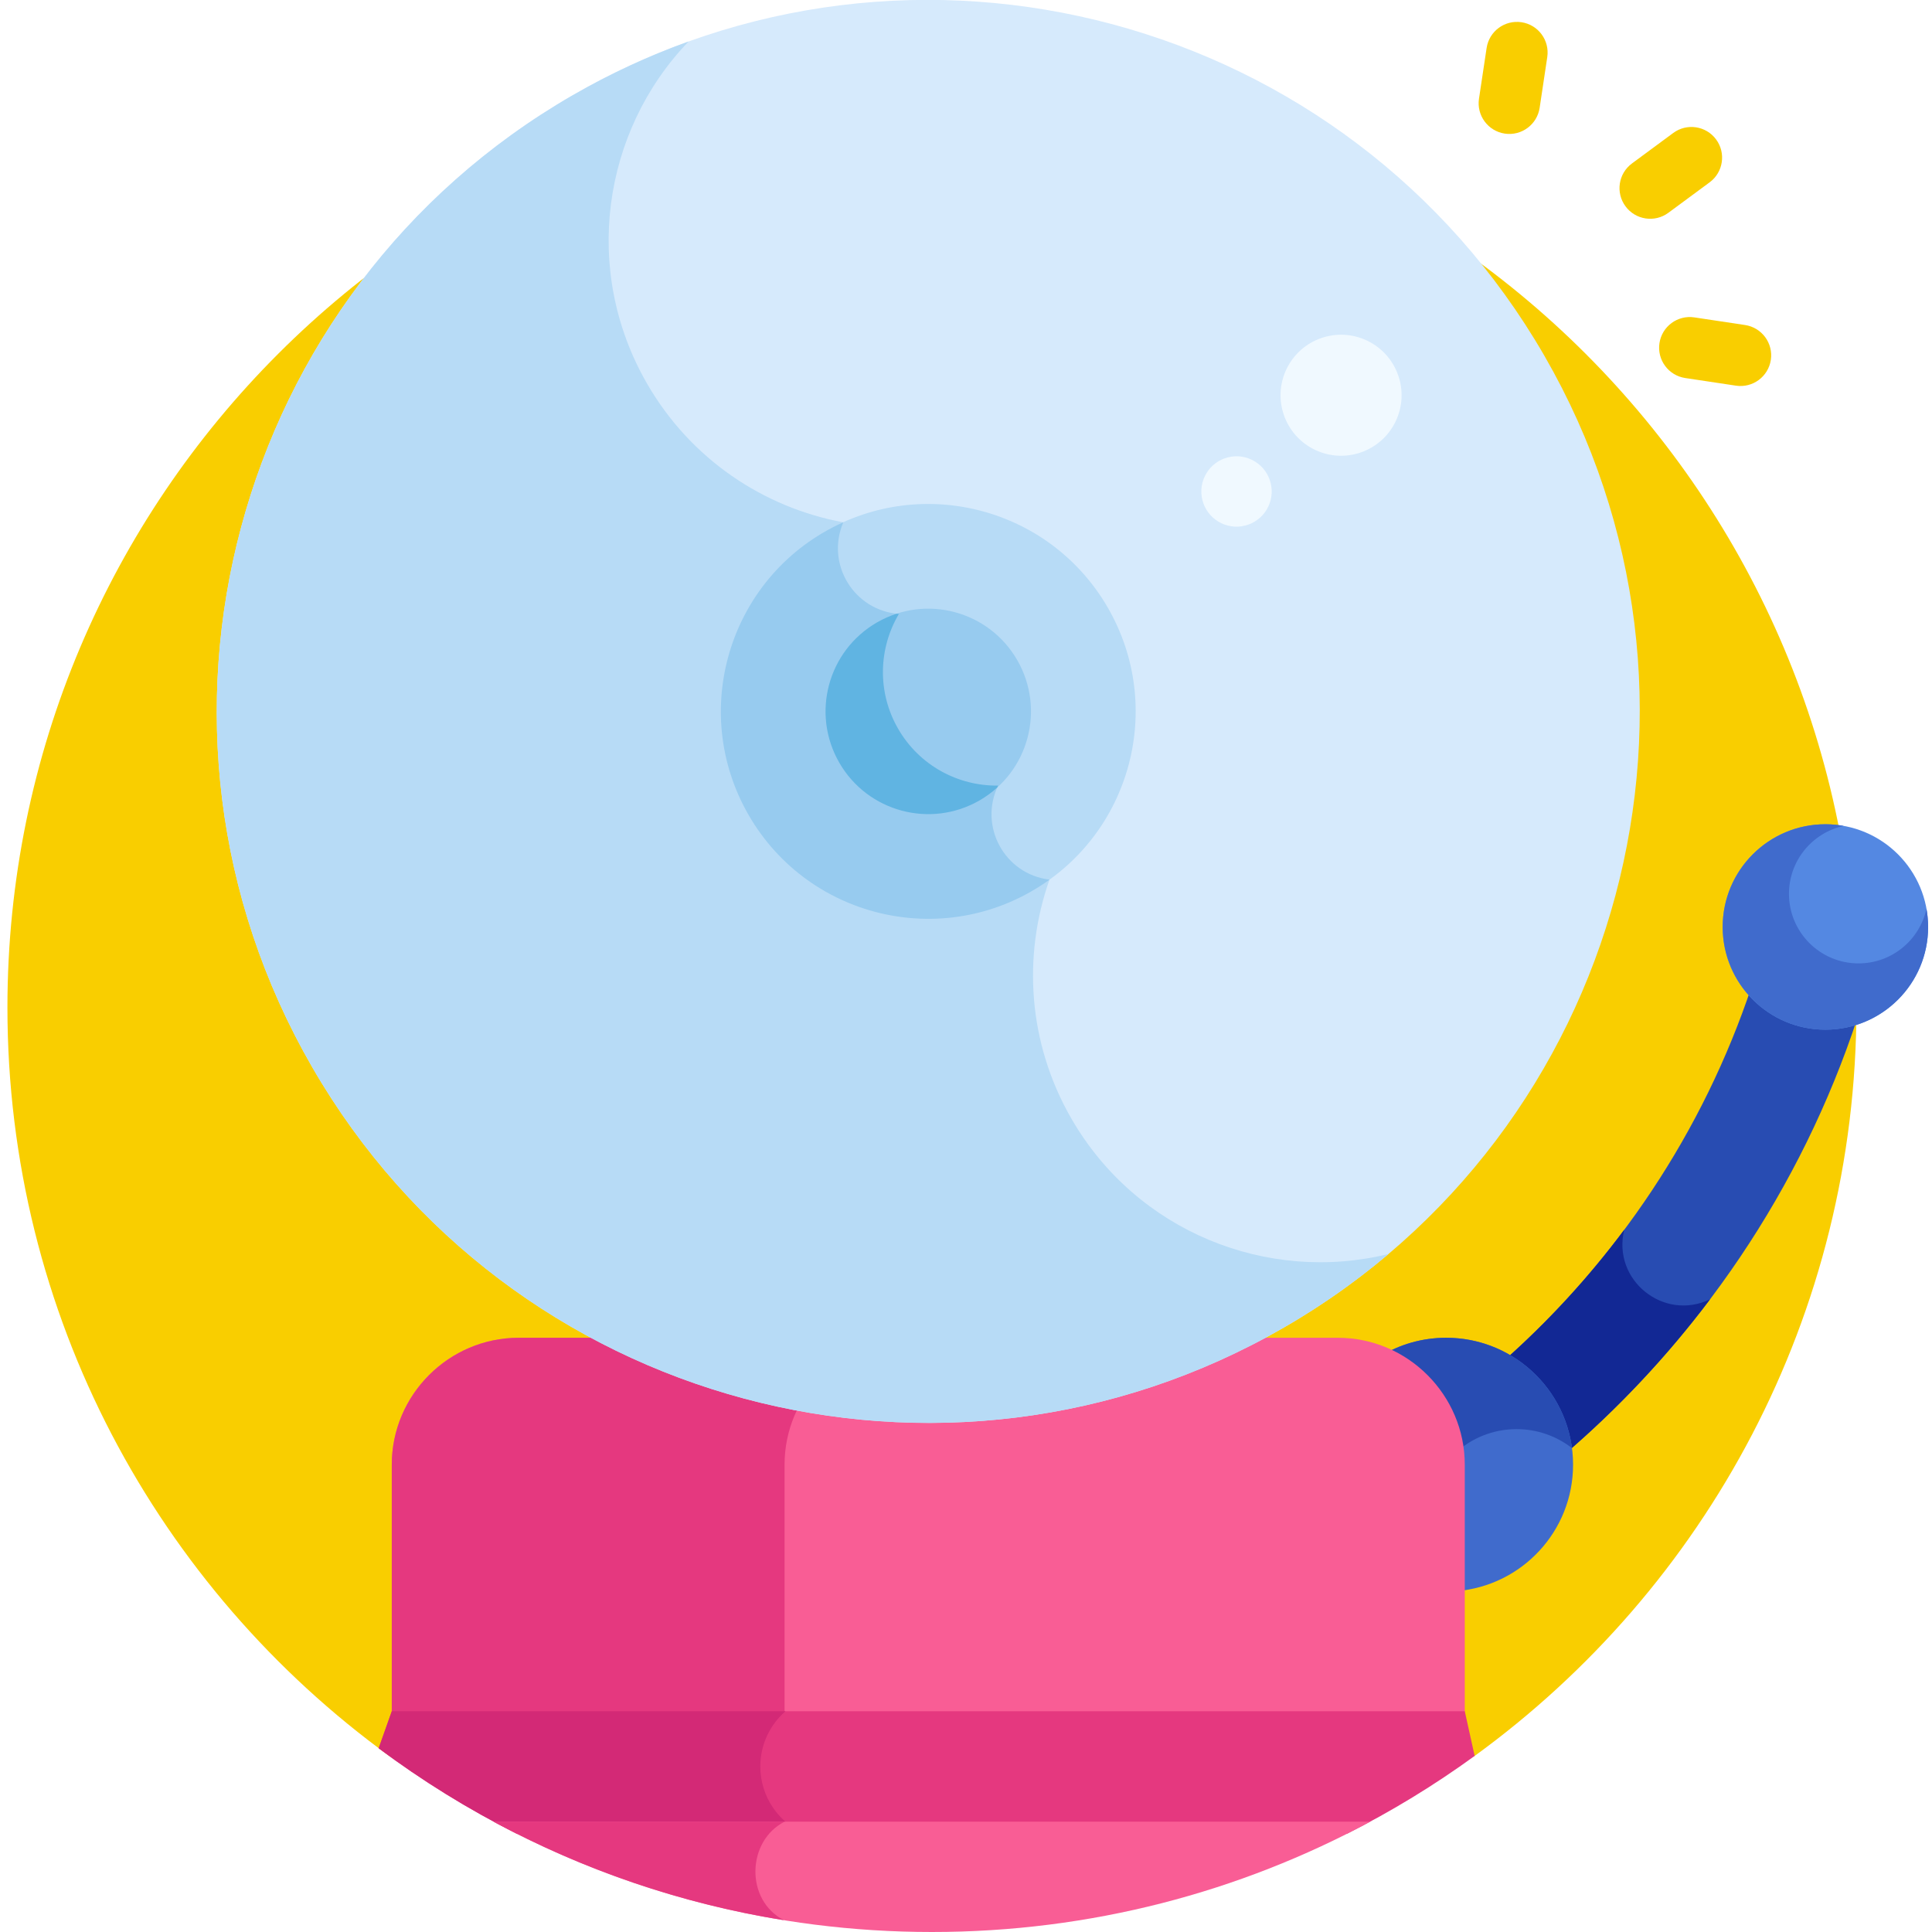 <svg height="511pt" viewBox="-1 0 511 511.969" width="511pt" xmlns="http://www.w3.org/2000/svg"><path d="m101.754 465.387h287.434c61.359-44.523 101.27-116.797 101.27-198.402 0-135.305-109.684-244.988-244.984-244.988-135.305 0-244.988 109.684-244.988 244.988 0 81.605 39.91 153.879 101.27 198.402zm0 0" fill="#f9ce00"/><path d="m483.32 270.691c-8.23 0-15.602-3.656-20.59-9.426-12.879 38.645-35.77 72.758-65.609 99.258 8.645 5.297 14.707 14.395 15.871 24.969 35.621-30.512 62.82-70.473 77.762-115.836-2.363.672-4.855 1.035-7.434 1.035zm0 0" fill="#284cb2"/><path d="m428.926 325.887c-9.402 12.598-20.062 24.211-31.805 34.637 8.645 5.301 14.707 14.395 15.871 24.969 14.344-12.285 27.316-26.105 38.68-41.191-12.246 5.93-26.012-5.059-22.746-18.414zm0 0" fill="#122894"/><path d="m381.742 354.504c-6.434 0-12.441 1.805-17.547 4.938 11.918 5.184 20.312 17.086 20.312 30.859v31.336c17.277-1.406 30.863-15.867 30.863-33.504-.004-18.574-15.059-33.629-33.629-33.629zm0 0" fill="#406bcc"/><path d="m400.398 378.711c5.527 0 10.617 1.875 14.676 5.02-2.16-16.492-16.254-29.227-33.332-29.227-6.434 0-12.441 1.805-17.547 4.938 10.391 4.52 18.094 14.145 19.902 25.66 4.281-3.961 10.004-6.391 16.301-6.391zm0 0" fill="#284cb2"/><path d="m353.043 354.504c-8.469 0-202.945 0-217.074 0-18.5 0-33.633 15.133-33.633 33.629v68.586h284.336v-68.586c0-18.496-15.133-33.629-33.629-33.629zm0 0" fill="#f95d95"/><path d="m240.051 354.504c-49.23 0-97.32 0-104.082 0-18.5 0-33.633 15.133-33.633 33.629v68.586h104.082v-68.586c0-18.496 15.137-33.629 33.633-33.629zm0 0" fill="#e5387f"/><g fill="#f9ce00"><path d="m397.266 35.406c-4.438-.672-7.496-4.809-6.828-9.246l2.023-13.445c.672-4.438 4.809-7.488 9.246-6.824 4.438.668 7.492 4.805 6.824 9.242l-2.02 13.445c-.668 4.414-4.781 7.496-9.246 6.828zm0 0"/><path d="m429.266 54.676c-2.668-3.609-1.902-8.695 1.707-11.359l10.938-8.078c3.605-2.668 8.699-1.902 11.363 1.711 2.664 3.609 1.898 8.695-1.711 11.363l-10.938 8.074c-3.621 2.676-8.707 1.883-11.359-1.711zm0 0"/><path d="m458.531 102.199-13.445-2.023c-4.438-.672-7.492-4.809-6.824-9.246s4.805-7.492 9.242-6.824l13.445 2.023c4.438.668 7.496 4.805 6.828 9.242-.664 4.414-4.781 7.496-9.246 6.828zm0 0"/></g><path d="m509.453 245.645c0 15.031-12.184 27.215-27.215 27.215-15.035 0-27.219-12.184-27.219-27.215 0-15.035 12.184-27.219 27.219-27.219 15.031 0 27.215 12.184 27.215 27.219zm0 0" fill="#5488e2"/><path d="m509.02 240.812c-1.812 8.281-9.18 14.484-18 14.484-10.184 0-18.438-8.254-18.438-18.438 0-8.824 6.203-16.188 14.484-18-1.566-.281-3.18-.434-4.828-.434-15.031 0-27.219 12.184-27.219 27.219 0 15.031 12.188 27.215 27.219 27.215s27.219-12.184 27.219-27.215c-.004-1.652-.156-3.262-.438-4.832zm0 0" fill="#406bcc"/><path d="m407.758 94.254c-52.059-90.164-167.355-121.055-257.52-68.996-90.164 52.059-121.055 167.352-69 257.516 52.059 90.168 167.355 121.059 257.52 69 90.164-52.059 121.055-167.352 69-257.52zm0 0" fill="#d6eafc"/><path d="m282.449 296.465c-11.566-20.035-12.961-43.137-5.828-63.367-5.254-.645-10.16-3.645-13.012-8.586-3-5.199-3.023-11.301-.602-16.332-10.539.133-20.84-5.273-26.488-15.051-5.641-9.773-5.176-21.387.199-30.445-5.559-.422-10.82-3.492-13.816-8.68-2.855-4.949-3-10.707-.922-15.586-21.098-3.93-40.414-16.691-51.984-36.734-17.324-30.004-11.863-66.895 10.988-90.691-10.477 3.762-20.762 8.504-30.738 14.266-90.168 52.059-121.062 167.355-69.004 257.523 52.059 90.164 167.355 121.059 257.523 69 9.977-5.758 19.227-12.297 27.723-19.488-32.035 7.891-66.715-5.824-84.039-35.828zm0 0" fill="#b7dbf6"/><path d="m292.09 161.039c-15.176-26.285-48.785-35.293-75.07-20.117-26.285 15.176-35.289 48.785-20.113 75.07 15.176 26.285 48.785 35.289 75.07 20.113 26.285-15.176 35.289-48.785 20.113-75.066zm0 0" fill="#b7dbf6"/><path d="m276.613 233.121c.004-.008.008-.016.008-.023-11.953-1.469-18.789-14.168-13.613-24.918-23.512.301-38.305-25.246-26.289-45.492-11.906-.91-19.453-13.195-14.738-24.266-.016-.004-.031-.008-.047-.008-29.832 13.473-41.195 49.57-25.023 77.586 16.18 28.02 53.117 36.211 79.703 17.121zm0 0" fill="#97cbef"/><path d="m268.07 174.906c-7.516-13.02-24.164-17.477-37.18-9.961-13.02 7.516-17.48 24.16-9.965 37.18s24.164 17.477 37.18 9.961c13.02-7.516 17.48-24.16 9.965-37.18zm0 0" fill="#97cbef"/><path d="m258.113 212.09c1.707-.984 3.266-2.133 4.668-3.402.078-.168.148-.34.227-.508-10.539.137-20.84-5.27-26.488-15.051-5.641-9.77-5.176-21.387.199-30.441-.199-.016-.398-.043-.594-.066-1.785.582-3.539 1.352-5.23 2.328-13.02 7.516-17.48 24.16-9.961 37.18 7.516 13.016 24.16 17.477 37.18 9.961zm0 0" fill="#60b4e2"/><path d="m98.863 463.277c11.488 8.594 23.766 16.191 36.688 22.691h219.84c11.887-5.977 23.219-12.895 33.898-20.656l-2.617-11.844h-284.336zm0 0" fill="#e5387f"/><path d="m199.996 468.094c0-5.84 2.586-11.062 6.66-14.625h-104.32l-3.477 9.809c11.492 8.594 23.77 16.191 36.691 22.691h76.238c-6.934-2.969-11.793-9.855-11.793-17.875zm0 0" fill="#d32976"/><path d="m129.297 482.719c34.57 18.656 74.133 29.25 116.172 29.25s81.602-10.594 116.176-29.25zm0 0" fill="#f95d95"/><path d="m206.465 482.719h-77.168c23.598 12.73 49.52 21.707 76.965 26.125-10.414-5.352-9.82-21.109.203-26.125zm0 0" fill="#e5387f"/><path d="m360.852 90.293c-7.977-3.844-17.559-.496-21.406 7.48-3.844 7.977-.496 17.562 7.48 21.406 7.977 3.848 17.562.5 21.406-7.477 3.848-7.977.496-17.562-7.48-21.41zm0 0" fill="#f0f9ff"/><path d="m330.234 121.84c-4.637-2.238-10.211-.289-12.445 4.348-2.238 4.641-.289 10.211 4.348 12.449 4.641 2.234 10.211.289 12.449-4.352 2.234-4.637.289-10.211-4.352-12.445zm0 0" fill="#f0f9ff"/></svg>